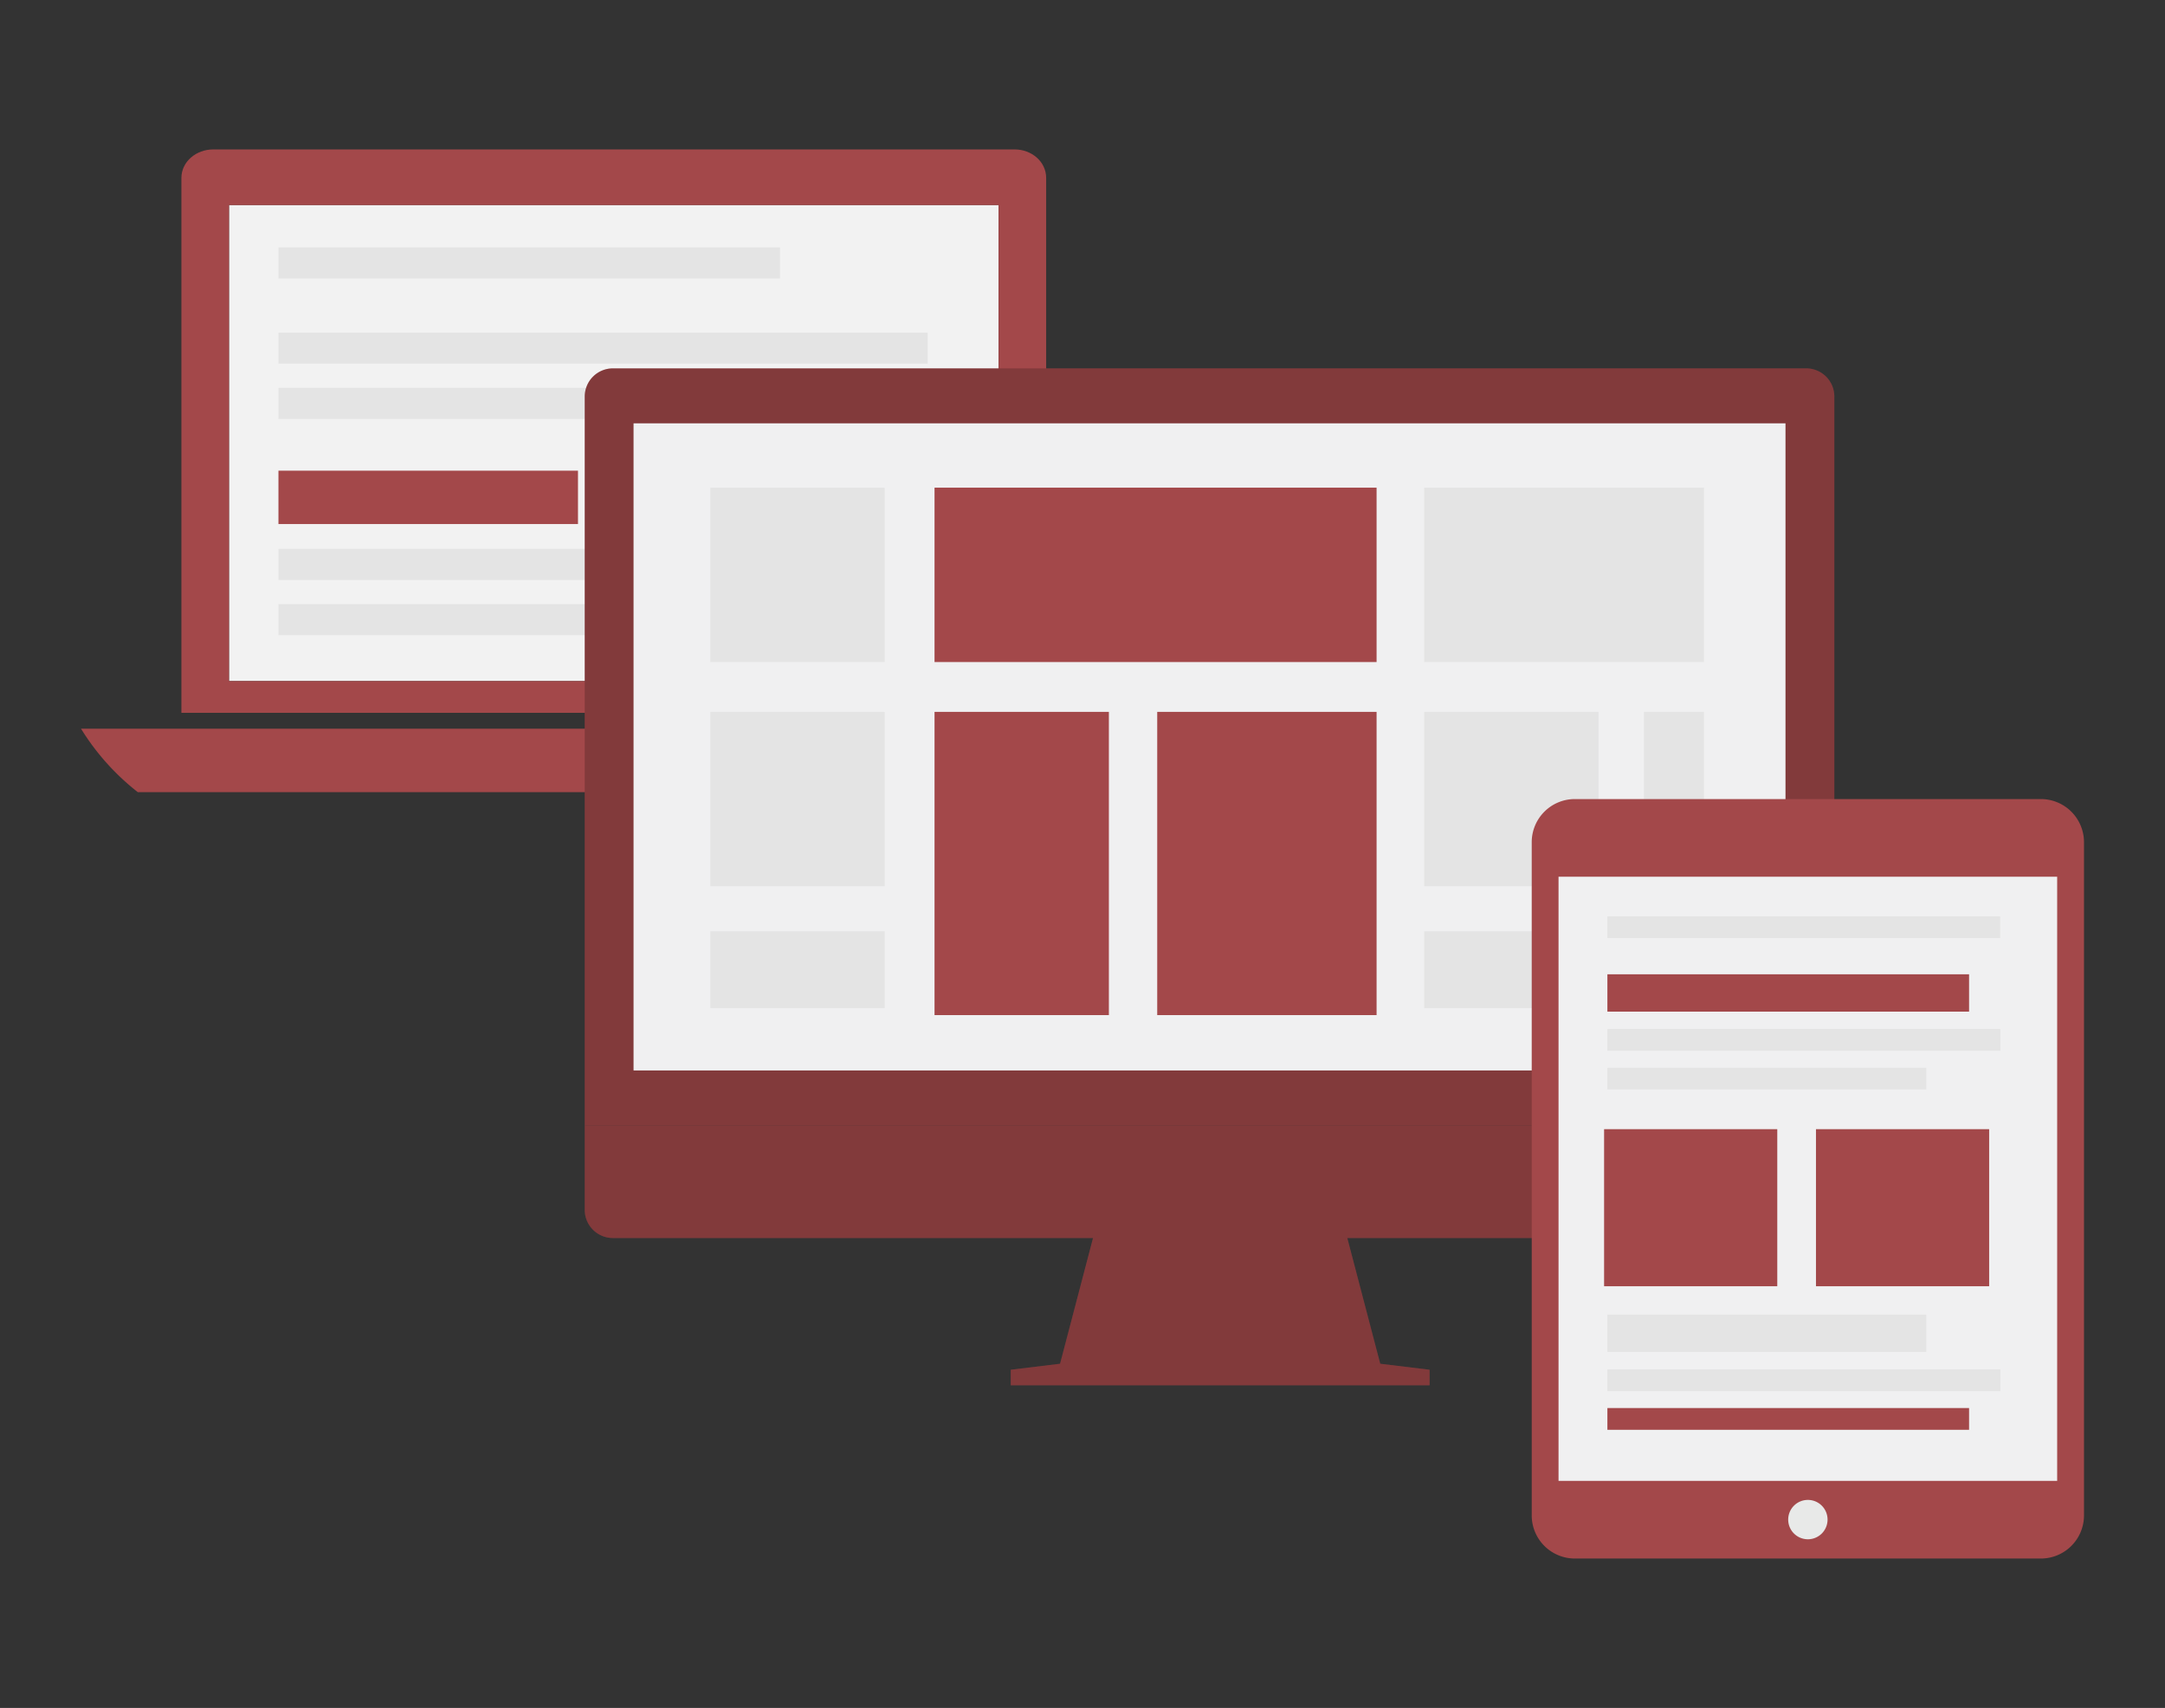 <svg id="ba3ab3b8-01bc-4f17-86ee-a21af0b76c5b" data-name="Layer 1" xmlns="http://www.w3.org/2000/svg" width="865.76" height="682.89" viewBox="0 0 865.76 682.89"><rect x="0" y="0" width="865.76" height="682.89" fill="#333333" stroke="none"/><rect x="91.57" y="81.96" width="307.75" height="190.36" fill="#f2f2f2"/><path d="M418.35,71.16c0-6.61-5.92-11.41-12.53-11.41H85.18c-6.61,0-12.64,4.8-12.64,11.41V285H418.35Zm-19,201.16H91.57V82H399.32Z" fill="#a3484a"/><path d="M324,291.36H32.4a96.55,96.55,0,0,0,22.71,25.37H435.78a96.55,96.55,0,0,0,22.71-25.37Z" fill="#a3484a"/><rect x="111.35" y="188.19" width="119.78" height="21.34" fill="#a3484a"/><rect x="111.35" y="219.46" width="259.6" height="12.43" fill="#e4e4e4"/><rect x="111.35" y="241.55" width="238.93" height="12.42" fill="#e4e4e4"/><rect x="111.35" y="132.99" width="259.6" height="12.42" fill="#e4e4e4"/><rect x="111.35" y="155.08" width="238.93" height="12.43" fill="#e4e4e4"/><rect x="111.35" y="98.93" width="200.56" height="12.43" fill="#e4e4e4"/><path d="M233.83,449.93V158.56a11.27,11.27,0,0,1,11.26-11.27H722.27a11.26,11.26,0,0,1,11.26,11.27V449.93Z" fill="#a3484a" fill-rule="evenodd"/><path d="M233.83,449.93V158.56a11.27,11.27,0,0,1,11.26-11.27H722.27a11.26,11.26,0,0,1,11.26,11.27V449.93Z" fill-rule="evenodd" opacity="0.2"/><path d="M233.83,449.93v33.78A11.27,11.27,0,0,0,245.09,495h192l-13.18,50.27-19.72,2.4v6.21H571.67v-6.21l-19.73-2.4L538.77,495h183.5a11.26,11.26,0,0,0,11.26-11.26V449.93Z" fill="#a3484a" fill-rule="evenodd"/><path d="M233.83,449.93v33.78A11.27,11.27,0,0,0,245.09,495h192l-13.18,50.27-19.72,2.4v6.21H571.67v-6.21l-19.73-2.4L538.77,495h183.5a11.26,11.26,0,0,0,11.26-11.26V449.93Z" fill-rule="evenodd" opacity="0.2"/><path d="M714,169.26V428H253.35V169.26Z" fill="#f0f0f1" fill-rule="evenodd"/><rect x="284.06" y="194.98" width="69.72" height="69.73" fill="#e4e4e4"/><rect x="569.51" y="284.63" width="69.73" height="69.73" fill="#e4e4e4"/><rect x="657.4" y="284.63" width="24" height="121.24" fill="#e4e4e4"/><rect x="569.51" y="194.98" width="111.89" height="69.73" fill="#e4e4e4"/><rect x="284.06" y="284.63" width="69.72" height="69.73" fill="#e4e4e4"/><rect x="284.06" y="372.36" width="69.72" height="30.71" fill="#e4e4e4"/><rect x="569.51" y="372.36" width="69.73" height="30.71" fill="#e4e4e4"/><rect x="462.76" y="284.63" width="87.72" height="121.24" fill="#a3484a"/><rect x="373.71" y="194.98" width="176.77" height="69.73" fill="#a3484a"/><rect x="373.71" y="284.63" width="69.72" height="121.24" fill="#a3484a"/><path d="M629.77,319.49H816.1a17.26,17.26,0,0,1,17.27,17.26V605.89a17.26,17.26,0,0,1-17.27,17.26H629.77a17.25,17.25,0,0,1-17.25-17.26V336.75A17.25,17.25,0,0,1,629.77,319.49Z" fill="#a3484a" fill-rule="evenodd"/><path d="M722.94,599.71a7.87,7.87,0,1,1-7.86,7.87A7.87,7.87,0,0,1,722.94,599.71Z" fill="#e8e9e8" fill-rule="evenodd"/><path d="M623.24,350.54h199.4V592.1H623.24Z" fill="#f0f0f1" fill-rule="evenodd"/><rect x="642.78" y="525.63" width="127.51" height="14.94" fill="#e4e4e4"/><rect x="642.78" y="547.52" width="157.15" height="8.71" fill="#e4e4e4"/><rect x="642.78" y="562.98" width="144.63" height="8.7" fill="#a3484a"/><rect x="642.78" y="389.55" width="144.63" height="14.93" fill="#a3484a"/><rect x="642.78" y="411.43" width="157.15" height="8.7" fill="#e4e4e4"/><rect x="642.78" y="426.9" width="127.51" height="8.7" fill="#e4e4e4"/><rect x="642.78" y="366.37" width="157.08" height="8.7" fill="#e4e4e4"/><rect x="641.46" y="451.48" width="69.25" height="62.8" fill="#a3484a"/><rect x="726.19" y="451.48" width="69.25" height="62.8" fill="#a3484a"/></svg>
